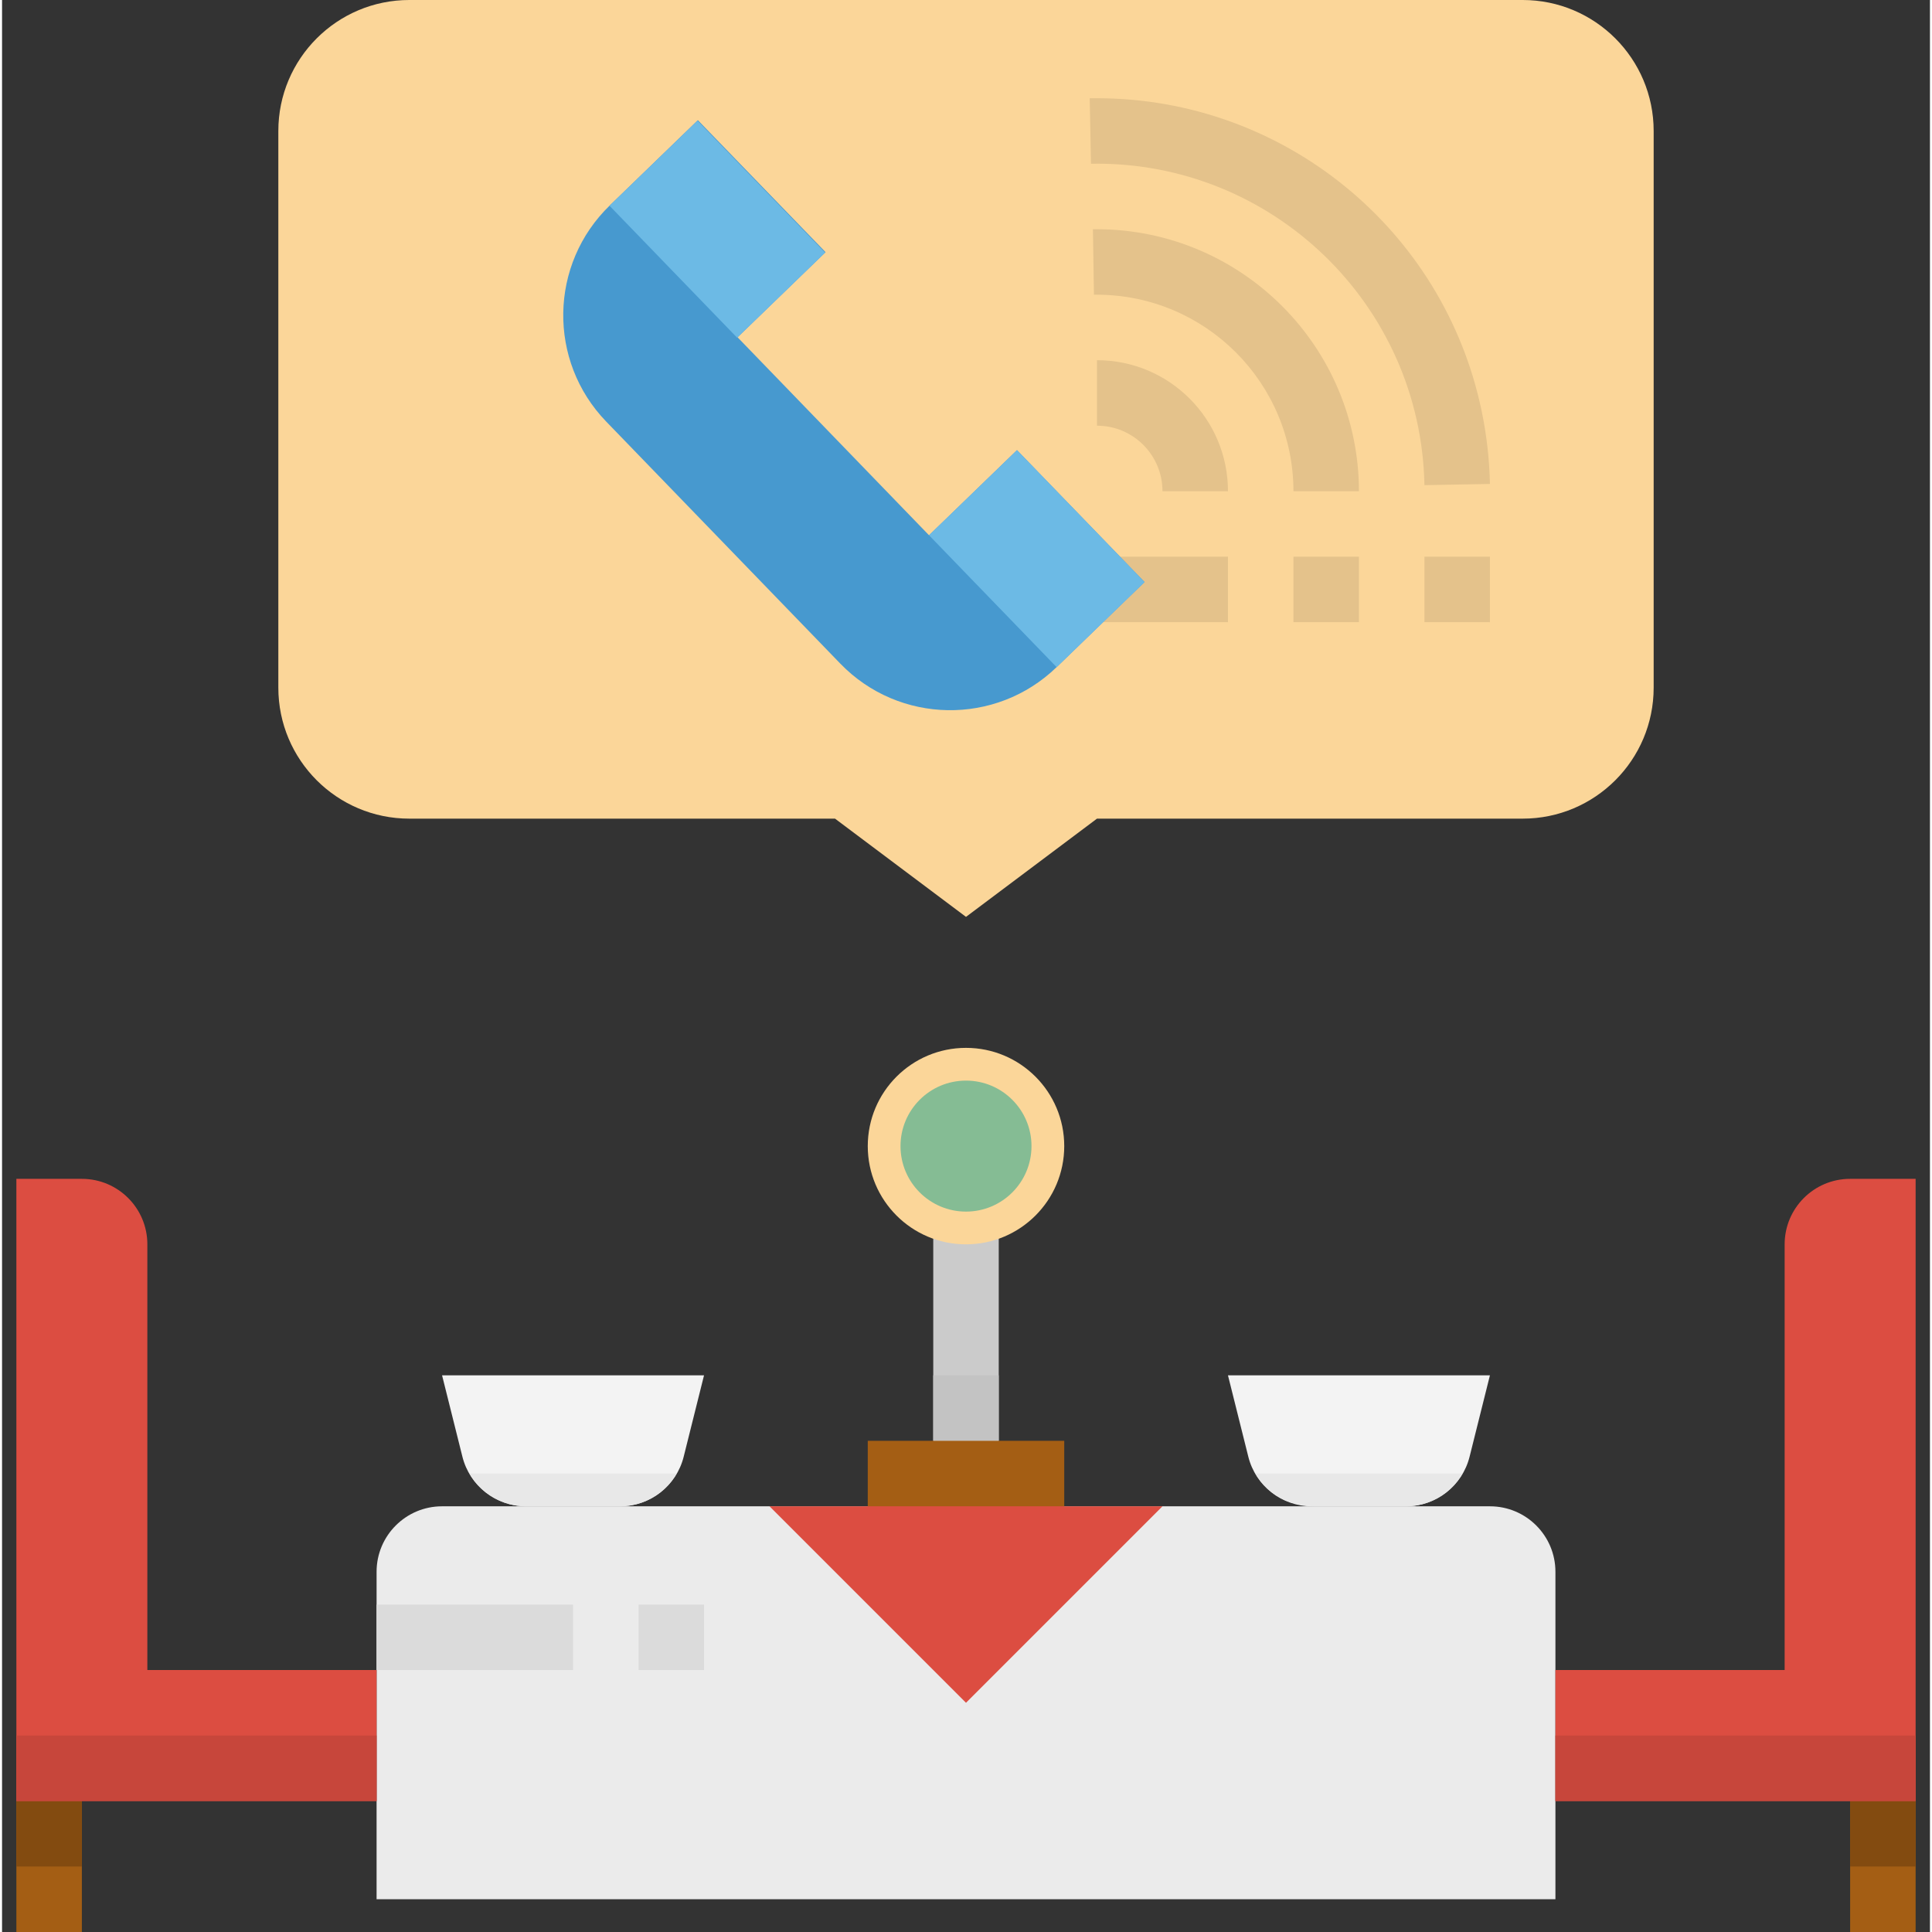 <svg height="472pt" viewBox="-3 0 471 472" width="472pt" xmlns="http://www.w3.org/2000/svg"><rect x="-3" y="0" width="471" height="472" fill="#333333" stroke="none"/><path d="m448.5 424h16v48h-16zm0 0" fill="#a45e14"/><path d="m.5 424h16v48h-16zm0 0" fill="#a45e14"/><path d="m448.5 424h16v32h-16zm0 0" fill="#834b10"/><path d="m.5 424h16v32h-16zm0 0" fill="#834b10"/><path d="m368.5 200h-104l-32 24-32-24h-104c-17.672 0-32-14.328-32-32v-136c0-17.672 14.328-32 32-32h272c17.672 0 32 14.328 32 32v136c0 17.672-14.328 32-32 32zm0 0" fill="#fbd699"/><path d="m264.5 136h32v16h-32zm0 0" fill="#e4c28b"/><path d="m104.5 368h256c8.836 0 16 7.164 16 16v80h-288v-80c0-8.836 7.164-16 16-16zm0 0" fill="#ebebeb"/><path d="m448.5 288c-8.836 0-16 7.164-16 16v104h-56v32h88v-152zm0 0" fill="#dc4d41"/><path d="m32.5 408v-104c0-8.836-7.164-16-16-16h-16v152h88v-32zm0 0" fill="#dc4d41"/><path d="m224.5 296h16v61h-16zm0 0" fill="#cbcbcb"/><path d="m224.5 336h16v16h-16zm0 0" fill="#c3c3c3"/><path d="m232.5 352h-24v19.336h48v-19.336zm0 0" fill="#a45e14"/><path d="m148.004 368h-23.008c-7.344.004-13.746-4.996-15.527-12.121l-4.969-19.879h64l-4.969 19.879c-1.781 7.125-8.184 12.125-15.527 12.121zm0 0" fill="#f3f3f3"/><path d="m340.004 368h-23.008c-7.344.004-13.746-4.996-15.527-12.121l-4.969-19.879h64l-4.969 19.879c-1.781 7.125-8.184 12.125-15.527 12.121zm0 0" fill="#f3f3f3"/><g fill="#e4c28b"><path d="m296.5 120h-16c0-8.836-7.164-16-16-16v-16c17.672 0 32 14.328 32 32zm0 0"/><path d="m328.5 120h-16c-.039-26.473-21.473-47.93-47.945-48h-.797l-.25-16h1.008c35.316.066 63.926 28.684 63.984 64zm0 0"/><path d="m344.5 118.527c-.848-44.164-37.301-79.301-81.465-78.527l-.312-16h1.883c45.414.051 84.578 31.922 93.863 76.375 1.227 5.879 1.906 11.855 2.031 17.855zm0 0"/><path d="m312.5 136h16v16h-16zm0 0"/><path d="m344.5 136h16v16h-16zm0 0"/></g><path d="m88.5 392h48v16h-48zm0 0" fill="#dbdbdb"/><path d="m152.5 392h16v16h-16zm0 0" fill="#dbdbdb"/><path d="m184.5 368 48 48 48-48zm0 0" fill="#dc4d41"/><path d="m256.5 280c0 13.254-10.746 24-24 24s-24-10.746-24-24 10.746-24 24-24 24 10.746 24 24zm0 0" fill="#fbd699"/><path d="m248.5 280c0 8.836-7.164 16-16 16s-16-7.164-16-16 7.164-16 16-16 16 7.164 16 16zm0 0" fill="#85bc94"/><path d="m161.812 360h-50.625c2.852 4.934 8.109 7.984 13.809 8h23.008c5.699-.016 10.957-3.066 13.809-8zm0 0" fill="#e8e8e8"/><path d="m353.812 360h-50.625c1.578 2.727 3.926 4.922 6.754 6.312 2.5 1.09 5.199 1.664 7.926 1.688h22.137c5.699-.016 10.957-3.066 13.809-8zm0 0" fill="#e8e8e8"/><path d="m.5 424h88v16h-88zm0 0" fill="#c7463b"/><path d="m376.5 424h88v16h-88zm0 0" fill="#c7463b"/><path d="m244.957 109.969-21.488 20.801-46.777-48.371 21.496-20.797-31.199-32.242-21.488 20.801c-14.844 14.348-15.238 38.012-.887 52.848l57.168 59.105c14.348 14.84 38.012 15.234 52.848.879l21.496-20.801zm0 0" fill="#4799cf"/><path d="m254.645 162.996-31.18-32.234 21.496-20.789 31.18 32.234zm0 0" fill="#6cbae5"/><path d="m176.59 82.504-31.18-32.238 21.496-20.789 31.18 32.238zm0 0" fill="#6cbae5"/></svg>